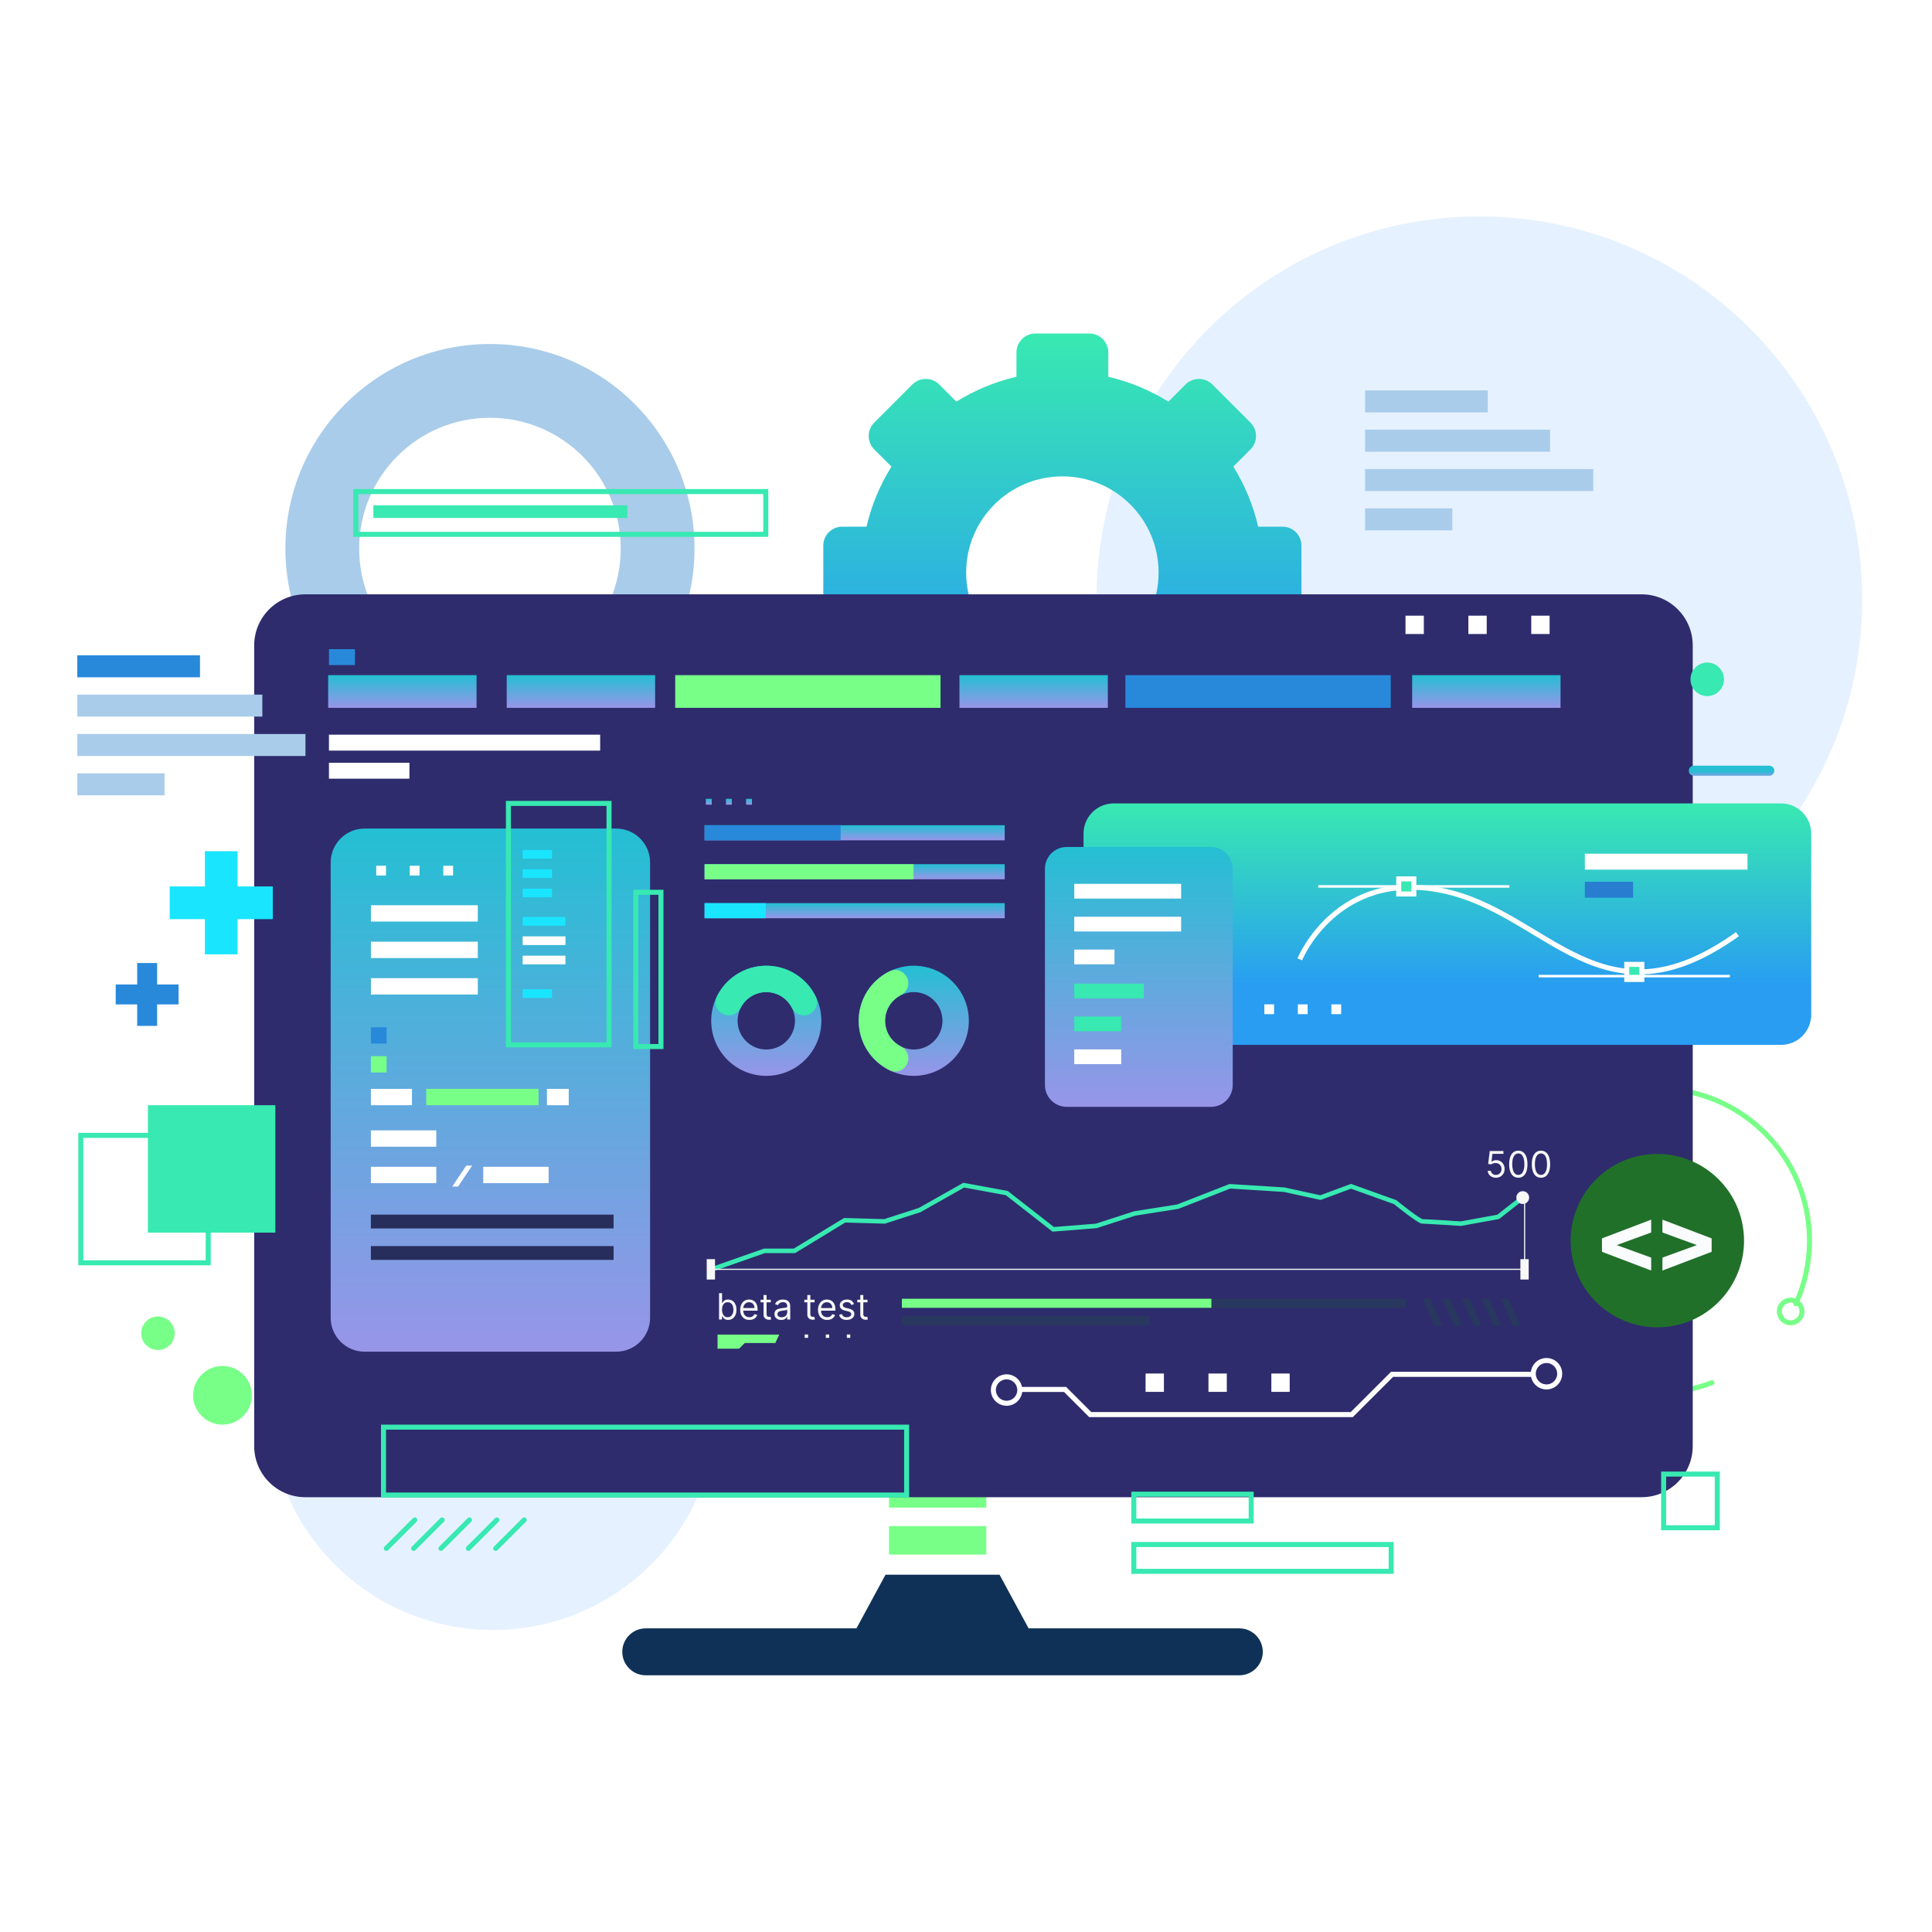 <svg width="250" height="250" viewBox="0 0 250 250" fill="none" xmlns="http://www.w3.org/2000/svg">
<g clip-path="url(#clip0_1643_35069)">
<path d="M191.425 127.076C218.784 127.076 240.963 104.897 240.963 77.538C240.963 50.179 218.784 28 191.425 28C164.066 28 141.887 50.179 141.887 77.538C141.887 104.897 164.066 127.076 191.425 127.076Z" fill="#E5F1FF"/>
<path d="M84.26 202.442C95.567 191.135 95.567 172.803 84.26 161.495C72.953 150.188 54.62 150.188 43.313 161.495C32.006 172.803 32.006 191.135 43.313 202.442C54.62 213.749 72.953 213.749 84.26 202.442Z" fill="#E5F1FF"/>
<path d="M63.399 44.512C48.78 44.512 36.93 56.363 36.93 70.982C36.93 85.601 48.781 97.452 63.399 97.452C78.018 97.452 89.87 85.601 89.87 70.982C89.869 56.363 78.018 44.512 63.399 44.512ZM63.399 87.905C54.053 87.905 46.476 80.329 46.476 70.982C46.476 61.635 54.053 54.059 63.399 54.059C72.746 54.059 80.323 61.635 80.323 70.982C80.323 80.329 72.745 87.905 63.399 87.905Z" fill="#A9CCEA"/>
<path d="M163.404 213.746C163.404 215.423 162.044 216.783 160.367 216.783H83.561C81.883 216.783 80.523 215.423 80.523 213.746C80.523 212.069 81.883 210.709 83.561 210.709H110.826L114.587 203.766H121.096H122.832H129.341L133.101 210.709H160.367C162.044 210.709 163.404 212.069 163.404 213.746Z" fill="#0F3157"/>
<path d="M127.623 197.473H115.039V201.161H127.623V197.473Z" fill="#78FF88"/>
<path d="M127.623 191.398H115.039V195.087H127.623V191.398Z" fill="#78FF88"/>
<path d="M221.522 178.917C219.333 179.757 216.956 180.217 214.472 180.217C203.604 180.217 194.793 171.407 194.793 160.538C194.793 149.67 203.603 140.859 214.472 140.859C225.34 140.859 234.15 149.67 234.15 160.538C234.15 163.451 233.518 166.215 232.383 168.702" stroke="#78FF88" stroke-width="0.651" stroke-miterlimit="10" stroke-linecap="round" stroke-linejoin="round"/>
<path d="M165.954 68.15H162.812C162.16 65.359 161.062 62.74 159.592 60.374L161.813 58.153C162.77 57.195 162.77 55.642 161.813 54.685L156.877 49.749C155.92 48.792 154.367 48.792 153.409 49.749L151.188 51.97C148.823 50.5 146.204 49.402 143.412 48.75V45.608C143.412 44.254 142.314 43.156 140.96 43.156H133.981C132.627 43.156 131.529 44.254 131.529 45.608V48.75C128.737 49.402 126.118 50.5 123.752 51.97L121.531 49.749C120.573 48.792 119.021 48.792 118.063 49.749L113.128 54.685C112.171 55.642 112.171 57.195 113.128 58.153L115.35 60.374C113.879 62.739 112.781 65.358 112.129 68.15H108.987C107.633 68.15 106.535 69.248 106.535 70.603V77.582C106.535 78.936 107.633 80.034 108.987 80.034H112.129C112.781 82.825 113.879 85.444 115.349 87.81L113.128 90.032C112.171 90.989 112.171 92.542 113.128 93.5L118.063 98.435C119.021 99.393 120.573 99.393 121.531 98.435L123.752 96.214C126.118 97.685 128.737 98.782 131.529 99.435V102.577C131.529 103.931 132.627 105.029 133.981 105.029H140.96C142.314 105.029 143.412 103.931 143.412 102.577V99.435C146.204 98.782 148.823 97.685 151.189 96.214L153.41 98.435C154.368 99.393 155.92 99.393 156.878 98.435L161.813 93.5C162.771 92.542 162.771 90.989 161.813 90.032L159.592 87.81C161.062 85.445 162.16 82.826 162.812 80.034H165.954C167.309 80.034 168.406 78.936 168.406 77.582V70.603C168.406 69.248 167.308 68.15 165.954 68.15ZM137.471 86.542C130.595 86.542 125.022 80.968 125.022 74.092C125.022 67.216 130.595 61.643 137.471 61.643C144.346 61.643 149.921 67.216 149.921 74.092C149.921 80.968 144.347 86.542 137.471 86.542Z" fill="url(#paint0_linear_1643_35069)"/>
<g filter="url(#filter0_i_1643_35069)">
<path d="M35.51 189.738C31.854 189.738 28.891 186.774 28.891 183.118V79.526C28.891 75.87 31.854 72.906 35.51 72.906H208.419C212.075 72.906 215.039 75.87 215.039 79.525V183.117C215.039 186.773 212.076 189.737 208.419 189.737H35.51V189.738Z" fill="#2E2C6D"/>
</g>
<path d="M61.666 87.363H42.465V91.594H61.666V87.363Z" fill="url(#paint1_linear_1643_35069)"/>
<path d="M84.772 87.363H65.57V91.594H84.772V87.363Z" fill="url(#paint2_linear_1643_35069)"/>
<path d="M143.354 87.363H124.152V91.594H143.354V87.363Z" fill="url(#paint3_linear_1643_35069)"/>
<path d="M201.932 87.363H182.73V91.594H201.932V87.363Z" fill="url(#paint4_linear_1643_35069)"/>
<path d="M121.706 87.363H87.371V91.594H121.706V87.363Z" fill="#78FF88"/>
<path d="M179.96 87.363H145.625V91.594H179.96V87.363Z" fill="#2889DB"/>
<path d="M45.933 84H42.57V86.061H45.933V84Z" fill="#2889DB"/>
<path d="M77.66 95.066H42.566V97.128H77.66V95.066Z" fill="white"/>
<path d="M52.981 98.699H42.566V100.761H52.981V98.699Z" fill="white"/>
<path d="M79.727 174.908H47.182C44.756 174.908 42.789 172.941 42.789 170.515V111.608C42.789 109.181 44.756 107.215 47.182 107.215H79.727C82.154 107.215 84.121 109.182 84.121 111.608V170.515C84.121 172.941 82.154 174.908 79.727 174.908Z" fill="url(#paint5_linear_1643_35069)"/>
<path d="M61.828 117.137H47.996V119.252H61.828V117.137Z" fill="white"/>
<path d="M61.828 121.855H47.996V123.971H61.828V121.855Z" fill="white"/>
<path d="M61.828 126.574H47.996V128.69H61.828V126.574Z" fill="white"/>
<path d="M56.454 146.27H47.992V148.385H56.454V146.27Z" fill="white"/>
<path d="M56.454 150.984H47.992V153.1H56.454V150.984Z" fill="white"/>
<path d="M70.993 150.984H62.531V153.1H70.993V150.984Z" fill="white"/>
<path d="M53.308 140.898H47.992V143.014H53.308V140.898Z" fill="white"/>
<path d="M73.594 140.898H70.773V143.014H73.594V140.898Z" fill="white"/>
<path d="M69.689 140.898H55.152V143.014H69.689V140.898Z" fill="#78FF88"/>
<path d="M50.026 132.926H47.992V135.041H50.026V132.926Z" fill="#2889DB"/>
<path d="M50.026 136.668H47.992V138.784H50.026V136.668Z" fill="#78FF88"/>
<path d="M59.279 153.537H58.52L60.337 150.824H61.096L59.279 153.537Z" fill="white"/>
<path d="M79.398 157.172H47.992V158.962H79.398V157.172Z" fill="#282E5C"/>
<path d="M79.398 161.242H47.992V163.032H79.398V161.242Z" fill="#282E5C"/>
<path d="M230.466 135.204H144.113C141.955 135.204 140.207 133.456 140.207 131.299V107.866C140.207 105.709 141.955 103.961 144.113 103.961H230.466C232.623 103.961 234.371 105.709 234.371 107.866V131.299C234.37 133.456 232.622 135.204 230.466 135.204Z" fill="url(#paint6_linear_1643_35069)"/>
<path d="M168.191 124.139C168.191 124.139 172.965 112.423 186.633 115.243C200.302 118.063 207.245 133.468 224.82 120.884" stroke="white" stroke-width="0.651" stroke-miterlimit="10"/>
<path d="M212.453 124.789H210.5V126.742H212.453V124.789Z" fill="#38E9B1" stroke="white" stroke-width="0.651" stroke-miterlimit="10"/>
<path d="M170.582 114.703H195.316" stroke="white" stroke-width="0.325" stroke-miterlimit="10"/>
<path d="M199.109 126.309H223.844" stroke="white" stroke-width="0.325" stroke-miterlimit="10"/>
<path d="M182.949 113.727H180.996V115.679H182.949V113.727Z" fill="#38E9B1" stroke="white" stroke-width="0.651" stroke-miterlimit="10"/>
<path d="M156.694 143.227H138.035C136.477 143.227 135.215 141.964 135.215 140.407V112.418C135.215 110.86 136.478 109.598 138.035 109.598H156.694C158.252 109.598 159.515 110.861 159.515 112.418V140.407C159.515 141.964 158.252 143.227 156.694 143.227Z" fill="url(#paint7_linear_1643_35069)"/>
<path d="M152.839 114.371H139.008V116.278H152.839V114.371Z" fill="white"/>
<path d="M152.839 118.625H139.008V120.532H152.839V118.625Z" fill="white"/>
<path d="M144.215 122.875H139.008V124.782H144.215V122.875Z" fill="white"/>
<path d="M148.012 127.281H139.008V129.188H148.012V127.281Z" fill="#38E9B1"/>
<path d="M145.083 131.535H139.008V133.442H145.083V131.535Z" fill="#38E9B1"/>
<path d="M145.083 135.789H139.008V137.696H145.083V135.789Z" fill="white"/>
<path d="M219.18 99.731H228.944" stroke="url(#paint8_linear_1643_35069)" stroke-width="1.302" stroke-miterlimit="10" stroke-linecap="round" stroke-linejoin="round"/>
<path d="M197.235 154.824L193.865 157.462L189.03 158.341C189.03 158.341 184.488 158.048 184.049 158.048C183.609 158.048 180.533 155.557 180.533 155.557L174.819 153.506L170.863 154.971L166.175 153.945L159.142 153.505L152.403 156.143L146.836 157.022L141.854 158.634L136.287 159.073L130.28 154.385L124.712 153.359L118.998 156.583L114.457 158.048L109.3 157.901L102.802 161.857H98.927L92.383 164.152" stroke="#38E9B1" stroke-width="0.586" stroke-miterlimit="10"/>
<path d="M92.477 164.25H197.377" stroke="#F7F7F7" stroke-width="0.147" stroke-miterlimit="10"/>
<path d="M92.523 162.934H91.449V165.571H92.523V162.934Z" fill="#F7F7F7"/>
<path d="M197.813 162.934H196.738V165.571H197.813V162.934Z" fill="#F7F7F7"/>
<path d="M197.285 164.246V155.406" stroke="#F7F7F7" stroke-width="0.147" stroke-miterlimit="10"/>
<path d="M197.871 154.967C197.871 155.425 197.499 155.797 197.041 155.797C196.583 155.797 196.211 155.425 196.211 154.967C196.211 154.508 196.583 154.137 197.041 154.137C197.499 154.137 197.871 154.508 197.871 154.967Z" fill="#F7F7F7"/>
<path d="M93.042 170.746V167.336H93.435V168.595H93.468C93.497 168.551 93.537 168.494 93.588 168.425C93.64 168.355 93.714 168.293 93.811 168.239C93.909 168.183 94.041 168.156 94.207 168.156C94.422 168.156 94.612 168.209 94.777 168.317C94.941 168.425 95.069 168.577 95.161 168.775C95.253 168.972 95.299 169.206 95.299 169.474C95.299 169.745 95.253 169.98 95.161 170.178C95.069 170.376 94.941 170.529 94.778 170.638C94.615 170.746 94.427 170.799 94.214 170.799C94.05 170.799 93.918 170.772 93.819 170.718C93.721 170.662 93.644 170.6 93.591 170.53C93.538 170.459 93.497 170.4 93.468 170.353H93.421V170.746H93.042ZM93.428 169.467C93.428 169.661 93.456 169.831 93.513 169.979C93.57 170.125 93.652 170.24 93.761 170.323C93.87 170.405 94.003 170.446 94.161 170.446C94.325 170.446 94.462 170.403 94.572 170.317C94.683 170.229 94.766 170.111 94.822 169.964C94.878 169.815 94.906 169.649 94.906 169.467C94.906 169.288 94.879 169.126 94.823 168.981C94.769 168.836 94.686 168.721 94.575 168.637C94.465 168.551 94.327 168.509 94.161 168.509C94.001 168.509 93.867 168.549 93.758 168.63C93.649 168.71 93.567 168.822 93.511 168.966C93.456 169.11 93.428 169.277 93.428 169.467ZM96.973 170.799C96.726 170.799 96.514 170.745 96.335 170.636C96.157 170.526 96.02 170.373 95.924 170.177C95.828 169.979 95.781 169.749 95.781 169.487C95.781 169.226 95.828 168.995 95.924 168.795C96.02 168.594 96.155 168.437 96.327 168.325C96.5 168.212 96.702 168.156 96.933 168.156C97.066 168.156 97.197 168.178 97.327 168.222C97.457 168.267 97.575 168.339 97.682 168.439C97.788 168.537 97.873 168.668 97.936 168.831C98 168.995 98.031 169.196 98.031 169.434V169.601H96.06V169.261H97.632C97.632 169.117 97.603 168.988 97.545 168.875C97.489 168.762 97.408 168.672 97.302 168.607C97.198 168.541 97.075 168.509 96.933 168.509C96.776 168.509 96.641 168.547 96.526 168.625C96.413 168.702 96.326 168.802 96.265 168.925C96.204 169.048 96.173 169.18 96.173 169.321V169.547C96.173 169.741 96.207 169.904 96.273 170.039C96.341 170.172 96.435 170.273 96.555 170.343C96.675 170.412 96.814 170.446 96.973 170.446C97.076 170.446 97.169 170.432 97.252 170.403C97.337 170.373 97.409 170.329 97.47 170.27C97.531 170.21 97.579 170.136 97.612 170.047L97.992 170.153C97.951 170.282 97.884 170.395 97.79 170.493C97.696 170.59 97.579 170.665 97.44 170.719C97.302 170.773 97.146 170.799 96.973 170.799ZM99.741 168.189V168.522H98.416V168.189H99.741ZM98.802 167.576H99.195V170.014C99.195 170.125 99.211 170.208 99.243 170.263C99.277 170.318 99.319 170.354 99.37 170.373C99.422 170.391 99.477 170.4 99.535 170.4C99.578 170.4 99.614 170.398 99.641 170.393C99.669 170.388 99.691 170.383 99.708 170.38L99.788 170.733C99.761 170.743 99.724 170.753 99.676 170.763C99.629 170.774 99.568 170.779 99.495 170.779C99.384 170.779 99.275 170.756 99.168 170.708C99.063 170.66 98.975 170.587 98.906 170.49C98.837 170.392 98.802 170.269 98.802 170.12V167.576ZM101.085 170.806C100.923 170.806 100.776 170.776 100.644 170.714C100.512 170.652 100.407 170.563 100.329 170.446C100.251 170.329 100.212 170.187 100.212 170.02C100.212 169.874 100.241 169.755 100.299 169.664C100.357 169.572 100.434 169.5 100.53 169.447C100.627 169.395 100.734 169.356 100.85 169.331C100.968 169.304 101.086 169.283 101.205 169.268C101.36 169.248 101.486 169.233 101.583 169.223C101.68 169.212 101.751 169.193 101.796 169.168C101.841 169.142 101.864 169.098 101.864 169.035V169.021C101.864 168.857 101.819 168.729 101.729 168.638C101.64 168.547 101.505 168.502 101.325 168.502C101.137 168.502 100.99 168.543 100.883 168.625C100.777 168.707 100.702 168.795 100.659 168.888L100.286 168.755C100.352 168.6 100.441 168.479 100.552 168.392C100.664 168.304 100.786 168.243 100.918 168.209C101.052 168.173 101.182 168.156 101.311 168.156C101.393 168.156 101.488 168.166 101.594 168.186C101.702 168.204 101.806 168.244 101.906 168.304C102.007 168.364 102.09 168.454 102.157 168.575C102.224 168.696 102.257 168.858 102.257 169.061V170.746H101.864V170.4H101.844C101.817 170.455 101.773 170.515 101.711 170.578C101.649 170.641 101.566 170.695 101.463 170.739C101.36 170.784 101.234 170.806 101.085 170.806ZM101.145 170.453C101.3 170.453 101.431 170.423 101.538 170.362C101.645 170.3 101.726 170.222 101.781 170.125C101.836 170.029 101.864 169.927 101.864 169.82V169.461C101.847 169.481 101.811 169.499 101.754 169.516C101.699 169.531 101.634 169.545 101.561 169.557C101.489 169.568 101.418 169.578 101.35 169.587C101.282 169.595 101.227 169.602 101.185 169.607C101.083 169.621 100.987 169.642 100.898 169.672C100.811 169.701 100.74 169.745 100.685 169.804C100.632 169.861 100.605 169.94 100.605 170.04C100.605 170.177 100.656 170.28 100.757 170.35C100.859 170.419 100.988 170.453 101.145 170.453ZM105.405 168.189V168.522H104.079V168.189H105.405ZM104.466 167.576H104.859V170.014C104.859 170.125 104.875 170.208 104.907 170.263C104.94 170.318 104.982 170.354 105.033 170.373C105.086 170.391 105.141 170.4 105.198 170.4C105.242 170.4 105.277 170.398 105.305 170.393C105.333 170.388 105.355 170.383 105.371 170.38L105.451 170.733C105.425 170.743 105.388 170.753 105.34 170.763C105.292 170.774 105.232 170.779 105.158 170.779C105.047 170.779 104.939 170.756 104.832 170.708C104.727 170.66 104.639 170.587 104.569 170.49C104.5 170.392 104.466 170.269 104.466 170.12V167.576ZM107.04 170.799C106.794 170.799 106.582 170.745 106.403 170.636C106.225 170.526 106.088 170.373 105.992 170.177C105.896 169.979 105.848 169.749 105.848 169.487C105.848 169.226 105.896 168.995 105.992 168.795C106.088 168.594 106.222 168.437 106.395 168.325C106.568 168.212 106.77 168.156 107.001 168.156C107.134 168.156 107.265 168.178 107.395 168.222C107.525 168.267 107.643 168.339 107.75 168.439C107.856 168.537 107.941 168.668 108.004 168.831C108.068 168.995 108.099 169.196 108.099 169.434V169.601H106.128V169.261H107.7C107.7 169.117 107.671 168.988 107.613 168.875C107.557 168.762 107.476 168.672 107.37 168.607C107.266 168.541 107.143 168.509 107.001 168.509C106.844 168.509 106.709 168.547 106.594 168.625C106.481 168.702 106.394 168.802 106.333 168.925C106.272 169.048 106.241 169.18 106.241 169.321V169.547C106.241 169.741 106.275 169.904 106.341 170.039C106.409 170.172 106.503 170.273 106.623 170.343C106.742 170.412 106.882 170.446 107.04 170.446C107.144 170.446 107.237 170.432 107.32 170.403C107.405 170.373 107.477 170.329 107.538 170.27C107.599 170.21 107.646 170.136 107.68 170.047L108.059 170.153C108.019 170.282 107.952 170.395 107.858 170.493C107.764 170.59 107.647 170.665 107.508 170.719C107.37 170.773 107.214 170.799 107.04 170.799ZM110.508 168.762L110.155 168.861C110.133 168.803 110.101 168.745 110.057 168.69C110.015 168.633 109.957 168.587 109.884 168.55C109.811 168.513 109.717 168.495 109.603 168.495C109.446 168.495 109.316 168.531 109.211 168.603C109.108 168.674 109.057 168.765 109.057 168.875C109.057 168.972 109.092 169.05 109.163 169.106C109.234 169.163 109.345 169.21 109.496 169.248L109.876 169.341C110.104 169.396 110.275 169.481 110.387 169.596C110.499 169.709 110.555 169.855 110.555 170.034C110.555 170.18 110.513 170.311 110.428 170.426C110.345 170.542 110.229 170.633 110.079 170.699C109.929 170.766 109.755 170.799 109.556 170.799C109.295 170.799 109.079 170.743 108.908 170.63C108.738 170.516 108.629 170.351 108.584 170.133L108.957 170.04C108.992 170.178 109.059 170.281 109.158 170.35C109.258 170.419 109.389 170.453 109.549 170.453C109.733 170.453 109.878 170.414 109.986 170.337C110.094 170.258 110.149 170.163 110.149 170.054C110.149 169.965 110.118 169.89 110.056 169.83C109.993 169.769 109.898 169.724 109.769 169.694L109.343 169.594C109.109 169.539 108.937 169.452 108.827 169.336C108.718 169.218 108.664 169.071 108.664 168.895C108.664 168.75 108.704 168.623 108.785 168.512C108.867 168.401 108.979 168.314 109.12 168.25C109.262 168.187 109.423 168.156 109.603 168.156C109.856 168.156 110.054 168.211 110.199 168.322C110.344 168.433 110.447 168.58 110.508 168.762ZM112.259 168.189V168.522H110.933V168.189H112.259ZM111.32 167.576H111.713V170.014C111.713 170.125 111.729 170.208 111.761 170.263C111.794 170.318 111.836 170.354 111.887 170.373C111.94 170.391 111.994 170.4 112.052 170.4C112.095 170.4 112.131 170.398 112.159 170.393C112.186 170.388 112.209 170.383 112.225 170.38L112.305 170.733C112.279 170.743 112.241 170.753 112.194 170.763C112.146 170.774 112.085 170.779 112.012 170.779C111.901 170.779 111.792 170.756 111.686 170.708C111.58 170.66 111.493 170.587 111.423 170.49C111.354 170.392 111.32 170.269 111.32 170.12V167.576Z" fill="#F7F7F7"/>
<path d="M181.952 168.059H116.707V169.23H181.952V168.059Z" fill="#28385E"/>
<path d="M156.753 168.059H116.707V169.23H156.753V168.059Z" fill="#78FF88"/>
<path d="M148.793 170.305H116.707V171.476H148.793V170.305Z" fill="#28385E"/>
<path d="M96.368 173.79H100.323L100.836 172.691H92.852V174.523H95.635L96.368 173.79Z" fill="#78FF88"/>
<path d="M104.565 172.68H104.125V173.119H104.565V172.68Z" fill="#F7F7F7"/>
<path d="M107.299 172.68H106.859V173.119H107.299V172.68Z" fill="#F7F7F7"/>
<path d="M110.022 172.68H109.582V173.119H110.022V172.68Z" fill="#F7F7F7"/>
<path d="M193.571 152.398C193.375 152.398 193.2 152.359 193.043 152.282C192.887 152.204 192.761 152.097 192.667 151.962C192.572 151.827 192.521 151.672 192.512 151.499H192.912C192.927 151.653 192.997 151.781 193.121 151.882C193.247 151.982 193.397 152.032 193.571 152.032C193.711 152.032 193.835 151.999 193.944 151.934C194.054 151.868 194.14 151.778 194.202 151.664C194.265 151.549 194.297 151.418 194.297 151.273C194.297 151.124 194.264 150.991 194.198 150.875C194.134 150.757 194.045 150.664 193.932 150.597C193.819 150.529 193.69 150.495 193.544 150.494C193.44 150.492 193.333 150.509 193.223 150.542C193.113 150.574 193.023 150.616 192.951 150.667L192.565 150.62L192.772 148.942H194.543V149.308H193.118L192.998 150.314H193.018C193.088 150.258 193.176 150.212 193.281 150.176C193.387 150.139 193.496 150.121 193.611 150.121C193.819 150.121 194.005 150.171 194.169 150.27C194.333 150.369 194.462 150.505 194.555 150.677C194.649 150.849 194.696 151.045 194.696 151.266C194.696 151.484 194.647 151.678 194.55 151.849C194.453 152.019 194.32 152.153 194.15 152.252C193.98 152.349 193.787 152.398 193.571 152.398ZM196.47 152.398C196.219 152.398 196.005 152.33 195.829 152.193C195.652 152.056 195.517 151.857 195.424 151.596C195.331 151.334 195.284 151.017 195.284 150.647C195.284 150.278 195.331 149.964 195.424 149.703C195.519 149.441 195.654 149.241 195.83 149.103C196.008 148.965 196.221 148.895 196.47 148.895C196.718 148.895 196.931 148.965 197.107 149.103C197.285 149.241 197.42 149.441 197.514 149.703C197.608 149.964 197.655 150.278 197.655 150.647C197.655 151.017 197.609 151.334 197.515 151.596C197.422 151.857 197.287 152.056 197.111 152.193C196.934 152.33 196.721 152.398 196.47 152.398ZM196.47 152.032C196.718 152.032 196.912 151.912 197.049 151.672C197.187 151.433 197.256 151.091 197.256 150.647C197.256 150.351 197.224 150.1 197.161 149.893C197.099 149.685 197.009 149.527 196.891 149.418C196.774 149.309 196.634 149.255 196.47 149.255C196.223 149.255 196.031 149.376 195.892 149.62C195.753 149.861 195.684 150.204 195.684 150.647C195.684 150.942 195.715 151.193 195.777 151.399C195.839 151.606 195.929 151.763 196.045 151.87C196.163 151.978 196.304 152.032 196.47 152.032ZM199.4 152.398C199.149 152.398 198.935 152.33 198.759 152.193C198.583 152.056 198.448 151.857 198.354 151.596C198.261 151.334 198.215 151.017 198.215 150.647C198.215 150.278 198.261 149.964 198.354 149.703C198.449 149.441 198.584 149.241 198.761 149.103C198.938 148.965 199.151 148.895 199.4 148.895C199.649 148.895 199.861 148.965 200.038 149.103C200.215 149.241 200.351 149.441 200.444 149.703C200.538 149.964 200.585 150.278 200.585 150.647C200.585 151.017 200.539 151.334 200.446 151.596C200.352 151.857 200.217 152.056 200.041 152.193C199.864 152.33 199.651 152.398 199.4 152.398ZM199.4 152.032C199.649 152.032 199.842 151.912 199.979 151.672C200.117 151.433 200.186 151.091 200.186 150.647C200.186 150.351 200.154 150.1 200.091 149.893C200.029 149.685 199.939 149.527 199.821 149.418C199.705 149.309 199.564 149.255 199.4 149.255C199.154 149.255 198.961 149.376 198.822 149.62C198.684 149.861 198.614 150.204 198.614 150.647C198.614 150.942 198.645 151.193 198.707 151.399C198.77 151.606 198.859 151.763 198.975 151.87C199.093 151.978 199.235 152.032 199.4 152.032Z" fill="#F7F7F7"/>
<path d="M186.637 171.571H185.66L184.098 168.055H185.074L186.637 171.571Z" fill="#28385E"/>
<path d="M189.176 171.571H188.199L186.637 168.055H187.613L189.176 171.571Z" fill="#28385E"/>
<path d="M191.715 171.571H190.738L189.176 168.055H190.152L191.715 171.571Z" fill="#28385E"/>
<path d="M194.259 171.571H193.282L191.719 168.055H192.695L194.259 171.571Z" fill="#28385E"/>
<path d="M196.747 171.571H195.77L194.207 168.055H195.184L196.747 171.571Z" fill="#28385E"/>
<path d="M192.518 50.516H176.637V53.36H192.518V50.516Z" fill="#A9CCEA"/>
<path d="M200.583 55.605H176.637V58.45H200.583V55.605Z" fill="#A9CCEA"/>
<path d="M206.166 60.695H176.637V63.54H206.166V60.695Z" fill="#A9CCEA"/>
<path d="M187.927 65.785H176.637V68.63H187.927V65.785Z" fill="#A9CCEA"/>
<path d="M25.881 84.797H10V87.641H25.881V84.797Z" fill="#2889DB"/>
<path d="M33.946 89.883H10V92.727H33.946V89.883Z" fill="#A9CCEA"/>
<path d="M39.529 94.981H10V97.825H39.529V94.981Z" fill="#A9CCEA"/>
<path d="M21.291 100.066H10V102.911H21.291V100.066Z" fill="#A9CCEA"/>
<path d="M117.318 184.672H49.625V193.459H117.318V184.672Z" stroke="#38E9B1" stroke-width="0.651" stroke-miterlimit="10"/>
<path d="M85.528 115.461H82.273V135.422H85.528V115.461Z" stroke="#38E9B1" stroke-width="0.651" stroke-miterlimit="10"/>
<path d="M216.246 171.612C222.362 170.626 226.52 164.868 225.534 158.752C224.548 152.636 218.79 148.478 212.675 149.464C206.559 150.451 202.401 156.208 203.387 162.324C204.374 168.44 210.131 172.598 216.246 171.612Z" fill="#21702A"/>
<path d="M213.662 159.483L209.206 161.115L213.662 162.734V164.407L207.293 161.985V160.246L213.662 157.824V159.483Z" fill="#F9FBFC"/>
<path d="M215.117 157.824L221.486 160.246V161.985L215.117 164.407V162.734L219.572 161.115L215.117 159.483V157.824Z" fill="#F9FBFC"/>
<path d="M233.175 169.703C233.175 170.511 232.519 171.167 231.711 171.167C230.902 171.167 230.246 170.511 230.246 169.703C230.246 168.894 230.902 168.238 231.711 168.238C232.519 168.238 233.175 168.894 233.175 169.703Z" stroke="#78FF88" stroke-width="0.651" stroke-miterlimit="10"/>
<path d="M99.091 63.609H46.043V69.142H99.091V63.609Z" stroke="#38E9B1" stroke-width="0.651" stroke-miterlimit="10"/>
<path d="M81.187 65.394H48.316V67.022H81.187V65.394Z" fill="#38E9B1"/>
<path d="M130.009 106.785H91.172V108.738H130.009V106.785Z" fill="url(#paint9_linear_1643_35069)"/>
<path d="M108.773 106.785H91.172V108.738H108.773V106.785Z" fill="#2889DB"/>
<path d="M130.009 111.824H91.172V113.777H130.009V111.824Z" fill="url(#paint10_linear_1643_35069)"/>
<path d="M118.211 111.824H91.172V113.777H118.211V111.824Z" fill="#78FF88"/>
<path d="M130.009 116.867H91.172V118.82H130.009V116.867Z" fill="url(#paint11_linear_1643_35069)"/>
<path d="M99.091 116.867H91.172V118.82H99.091V116.867Z" fill="#1AE5FF"/>
<path d="M92.096 103.367H91.336V104.127H92.096V103.367Z" fill="url(#paint12_linear_1643_35069)"/>
<path d="M94.697 103.367H93.938V104.127H94.697V103.367Z" fill="url(#paint13_linear_1643_35069)"/>
<path d="M97.303 103.367H96.543V104.127H97.303V103.367Z" fill="url(#paint14_linear_1643_35069)"/>
<path d="M164.867 129.965H163.602V131.231H164.867V129.965Z" fill="white"/>
<path d="M169.207 129.965H167.941V131.231H169.207V129.965Z" fill="white"/>
<path d="M173.543 129.965H172.277V131.231H173.543V129.965Z" fill="white"/>
<path d="M184.244 79.668H181.871V82.041H184.244V79.668Z" fill="white"/>
<path d="M192.381 79.668H190.008V82.041H192.381V79.668Z" fill="white"/>
<path d="M200.518 79.668H198.145V82.041H200.518V79.668Z" fill="white"/>
<path d="M150.611 177.734H148.238V180.107H150.611V177.734Z" fill="white"/>
<path d="M158.748 177.734H156.375V180.107H158.748V177.734Z" fill="white"/>
<path d="M166.885 177.734H164.512V180.107H166.885V177.734Z" fill="white"/>
<path d="M49.949 112.023H48.684V113.289H49.949V112.023Z" fill="white"/>
<path d="M54.289 112.023H53.023V113.289H54.289V112.023Z" fill="white"/>
<path d="M58.629 112.023H57.363V113.289H58.629V112.023Z" fill="white"/>
<path d="M226.124 110.469H205.078V112.53H226.124V110.469Z" fill="white"/>
<path d="M211.324 114.102H205.078V116.163H211.324V114.102Z" fill="#287DD1"/>
<path d="M35.3 114.705H30.744V110.148H26.513V114.705H21.957V118.936H26.513V123.492H30.744V118.936H35.3V114.705Z" fill="#1AE5FF"/>
<path d="M23.109 127.391H20.331V124.613H17.752V127.391H14.973V129.971H17.752V132.749H20.331V129.971H23.109V127.391Z" fill="#2889DB"/>
<path d="M99.157 124.965C95.222 124.965 92.031 128.155 92.031 132.09C92.031 136.026 95.222 139.216 99.157 139.216C103.092 139.216 106.282 136.025 106.282 132.09C106.282 128.155 103.092 124.965 99.157 124.965ZM99.157 135.804C97.106 135.804 95.444 134.141 95.444 132.09C95.444 130.039 97.106 128.377 99.157 128.377C101.208 128.377 102.87 130.039 102.87 132.09C102.87 134.141 101.207 135.804 99.157 135.804Z" fill="url(#paint15_linear_1643_35069)"/>
<path d="M94.307 131.388C94.969 131.388 95.549 130.994 95.85 130.404C96.464 129.201 97.714 128.377 99.157 128.377C100.601 128.377 101.851 129.201 102.465 130.404C102.765 130.994 103.346 131.388 104.008 131.388C105.255 131.388 106.108 130.081 105.56 128.961C104.401 126.594 101.97 124.965 99.158 124.965C96.346 124.965 93.914 126.594 92.756 128.962C92.207 130.081 93.059 131.388 94.307 131.388Z" fill="#38E9B1"/>
<path d="M111.117 132.09C111.117 136.025 114.308 139.216 118.243 139.216C122.178 139.216 125.368 136.025 125.368 132.09C125.368 128.155 122.178 124.965 118.243 124.965C114.308 124.965 111.117 128.155 111.117 132.09ZM121.956 132.09C121.956 134.141 120.293 135.803 118.243 135.803C116.192 135.803 114.529 134.141 114.529 132.09C114.529 130.039 116.192 128.377 118.243 128.377C120.293 128.377 121.956 130.039 121.956 132.09Z" fill="url(#paint16_linear_1643_35069)"/>
<path d="M117.541 136.938C117.541 136.276 117.147 135.696 116.557 135.395C115.354 134.781 114.53 133.531 114.53 132.088C114.53 130.644 115.354 129.394 116.557 128.78C117.147 128.479 117.541 127.899 117.541 127.237C117.541 125.99 116.234 125.137 115.114 125.685C112.747 126.844 111.117 129.275 111.117 132.088C111.117 134.9 112.747 137.331 115.114 138.49C116.234 139.038 117.541 138.186 117.541 136.938Z" fill="#78FF88"/>
<path d="M78.807 103.961H65.789V135.204H78.807V103.961Z" stroke="#38E9B1" stroke-width="0.651" stroke-miterlimit="10"/>
<path d="M71.43 109.984H67.633V111.107H71.43V109.984Z" fill="#1AE5FF"/>
<path d="M71.43 112.488H67.633V113.61H71.43V112.488Z" fill="#1AE5FF"/>
<path d="M71.43 114.988H67.633V116.11H71.43V114.988Z" fill="#1AE5FF"/>
<path d="M71.43 128.008H67.633V129.13H71.43V128.008Z" fill="#1AE5FF"/>
<path d="M73.166 118.66H67.633V119.782H73.166V118.66Z" fill="#1AE5FF"/>
<path d="M73.166 121.164H67.633V122.286H73.166V121.164Z" fill="white"/>
<path d="M73.166 123.664H67.633V124.786H73.166V123.664Z" fill="white"/>
<path d="M35.63 143.012H19.141V159.501H35.63V143.012Z" fill="#38E9B1"/>
<path d="M26.946 146.918H10.457V163.407H26.946V146.918Z" stroke="#38E9B1" stroke-width="0.651" stroke-miterlimit="10"/>
<path d="M222.216 190.746H215.273V197.689H222.216V190.746Z" stroke="#38E9B1" stroke-width="0.651" stroke-miterlimit="10"/>
<path d="M131.961 179.793H137.819L141.074 183.047H174.92L180.128 177.84H198.353" stroke="white" stroke-width="0.651" stroke-miterlimit="10"/>
<path d="M130.252 181.581C131.195 181.581 131.96 180.816 131.96 179.873C131.96 178.929 131.195 178.164 130.252 178.164C129.308 178.164 128.543 178.929 128.543 179.873C128.543 180.816 129.308 181.581 130.252 181.581Z" stroke="white" stroke-width="0.651" stroke-miterlimit="10"/>
<path d="M200.115 179.468C201.058 179.468 201.823 178.703 201.823 177.759C201.823 176.816 201.058 176.051 200.115 176.051C199.171 176.051 198.406 176.816 198.406 177.759C198.406 178.703 199.171 179.468 200.115 179.468Z" stroke="white" stroke-width="0.651" stroke-miterlimit="10"/>
<path d="M223.086 87.904C223.086 89.103 222.114 90.074 220.916 90.074C219.718 90.074 218.746 89.103 218.746 87.904C218.746 86.706 219.718 85.734 220.916 85.734C222.114 85.734 223.086 86.706 223.086 87.904Z" fill="#38E9B1"/>
<path d="M22.609 172.521C22.609 173.72 21.638 174.691 20.439 174.691C19.241 174.691 18.27 173.72 18.27 172.521C18.27 171.323 19.241 170.352 20.439 170.352C21.638 170.352 22.609 171.323 22.609 172.521Z" fill="#78FF88"/>
<path d="M32.586 180.551C32.586 182.648 30.886 184.348 28.789 184.348C26.692 184.348 24.992 182.648 24.992 180.551C24.992 178.454 26.692 176.754 28.789 176.754C30.886 176.754 32.586 178.454 32.586 180.551Z" fill="#78FF88"/>
<path d="M161.902 193.348H146.715V196.819H161.902V193.348Z" stroke="#38E9B1" stroke-width="0.651" stroke-miterlimit="10"/>
<path d="M180.019 199.859H146.715V203.331H180.019V199.859Z" stroke="#38E9B1" stroke-width="0.651" stroke-miterlimit="10"/>
<path d="M53.673 196.68L49.992 200.361" stroke="#38E9B1" stroke-width="0.651" stroke-miterlimit="10" stroke-linecap="round" stroke-linejoin="round"/>
<path d="M57.212 196.68L53.531 200.361" stroke="#38E9B1" stroke-width="0.651" stroke-miterlimit="10" stroke-linecap="round" stroke-linejoin="round"/>
<path d="M60.747 196.68L57.066 200.361" stroke="#38E9B1" stroke-width="0.651" stroke-miterlimit="10" stroke-linecap="round" stroke-linejoin="round"/>
<path d="M64.294 196.68L60.613 200.361" stroke="#38E9B1" stroke-width="0.651" stroke-miterlimit="10" stroke-linecap="round" stroke-linejoin="round"/>
<path d="M67.829 196.68L64.148 200.361" stroke="#38E9B1" stroke-width="0.651" stroke-miterlimit="10" stroke-linecap="round" stroke-linejoin="round"/>
</g>
<defs>
<filter id="filter0_i_1643_35069" x="28.891" y="72.906" width="190.148" height="120.832" filterUnits="userSpaceOnUse" color-interpolation-filters="sRGB">
<feFlood flood-opacity="0" result="BackgroundImageFix"/>
<feBlend mode="normal" in="SourceGraphic" in2="BackgroundImageFix" result="shape"/>
<feColorMatrix in="SourceAlpha" type="matrix" values="0 0 0 0 0 0 0 0 0 0 0 0 0 0 0 0 0 0 127 0" result="hardAlpha"/>
<feOffset dx="4" dy="4"/>
<feGaussianBlur stdDeviation="2"/>
<feComposite in2="hardAlpha" operator="arithmetic" k2="-1" k3="1"/>
<feColorMatrix type="matrix" values="0 0 0 0 0.784 0 0 0 0 0.784 0 0 0 0 0.784 0 0 0 0.25 0"/>
<feBlend mode="normal" in2="shape" result="effect1_innerShadow_1643_35069"/>
</filter>
<linearGradient id="paint0_linear_1643_35069" x1="137.471" y1="43.156" x2="137.471" y2="105.029" gradientUnits="userSpaceOnUse">
<stop stop-color="#38E9B1"/>
<stop offset="0.759" stop-color="#289DF2"/>
</linearGradient>
<linearGradient id="paint1_linear_1643_35069" x1="52.066" y1="87.363" x2="52.066" y2="91.594" gradientUnits="userSpaceOnUse">
<stop stop-color="#24BFD3"/>
<stop offset="1" stop-color="#9895E8"/>
</linearGradient>
<linearGradient id="paint2_linear_1643_35069" x1="75.171" y1="87.363" x2="75.171" y2="91.594" gradientUnits="userSpaceOnUse">
<stop stop-color="#24BFD3"/>
<stop offset="1" stop-color="#9895E8"/>
</linearGradient>
<linearGradient id="paint3_linear_1643_35069" x1="133.753" y1="87.363" x2="133.753" y2="91.594" gradientUnits="userSpaceOnUse">
<stop stop-color="#24BFD3"/>
<stop offset="1" stop-color="#9895E8"/>
</linearGradient>
<linearGradient id="paint4_linear_1643_35069" x1="192.331" y1="87.363" x2="192.331" y2="91.594" gradientUnits="userSpaceOnUse">
<stop stop-color="#24BFD3"/>
<stop offset="1" stop-color="#9895E8"/>
</linearGradient>
<linearGradient id="paint5_linear_1643_35069" x1="63.455" y1="107.215" x2="63.455" y2="174.908" gradientUnits="userSpaceOnUse">
<stop stop-color="#24BFD3"/>
<stop offset="1" stop-color="#9895E8"/>
</linearGradient>
<linearGradient id="paint6_linear_1643_35069" x1="187.289" y1="103.961" x2="187.289" y2="135.204" gradientUnits="userSpaceOnUse">
<stop stop-color="#38E9B1"/>
<stop offset="0.759" stop-color="#289DF2"/>
</linearGradient>
<linearGradient id="paint7_linear_1643_35069" x1="147.365" y1="109.598" x2="147.365" y2="143.227" gradientUnits="userSpaceOnUse">
<stop stop-color="#24BFD3"/>
<stop offset="1" stop-color="#9895E8"/>
</linearGradient>
<linearGradient id="paint8_linear_1643_35069" x1="224.062" y1="99.731" x2="224.062" y2="100.73" gradientUnits="userSpaceOnUse">
<stop stop-color="#24BFD3"/>
<stop offset="1" stop-color="#9895E8"/>
</linearGradient>
<linearGradient id="paint9_linear_1643_35069" x1="110.59" y1="106.785" x2="110.59" y2="108.738" gradientUnits="userSpaceOnUse">
<stop stop-color="#24BFD3"/>
<stop offset="1" stop-color="#9895E8"/>
</linearGradient>
<linearGradient id="paint10_linear_1643_35069" x1="110.59" y1="111.824" x2="110.59" y2="113.777" gradientUnits="userSpaceOnUse">
<stop stop-color="#24BFD3"/>
<stop offset="1" stop-color="#9895E8"/>
</linearGradient>
<linearGradient id="paint11_linear_1643_35069" x1="110.59" y1="116.867" x2="110.59" y2="118.82" gradientUnits="userSpaceOnUse">
<stop stop-color="#24BFD3"/>
<stop offset="1" stop-color="#9895E8"/>
</linearGradient>
<linearGradient id="paint12_linear_1643_35069" x1="91.716" y1="103.367" x2="91.716" y2="104.127" gradientUnits="userSpaceOnUse">
<stop stop-color="#24BFD3"/>
<stop offset="1" stop-color="#9895E8"/>
</linearGradient>
<linearGradient id="paint13_linear_1643_35069" x1="94.317" y1="103.367" x2="94.317" y2="104.127" gradientUnits="userSpaceOnUse">
<stop stop-color="#24BFD3"/>
<stop offset="1" stop-color="#9895E8"/>
</linearGradient>
<linearGradient id="paint14_linear_1643_35069" x1="96.923" y1="103.367" x2="96.923" y2="104.127" gradientUnits="userSpaceOnUse">
<stop stop-color="#24BFD3"/>
<stop offset="1" stop-color="#9895E8"/>
</linearGradient>
<linearGradient id="paint15_linear_1643_35069" x1="99.157" y1="124.965" x2="99.157" y2="139.216" gradientUnits="userSpaceOnUse">
<stop stop-color="#24BFD3"/>
<stop offset="1" stop-color="#9895E8"/>
</linearGradient>
<linearGradient id="paint16_linear_1643_35069" x1="118.243" y1="124.965" x2="118.243" y2="139.216" gradientUnits="userSpaceOnUse">
<stop stop-color="#24BFD3"/>
<stop offset="1" stop-color="#9895E8"/>
</linearGradient>
<clipPath id="clip0_1643_35069">
<rect width="250" height="250" fill="white"/>
</clipPath>
</defs>
</svg>
